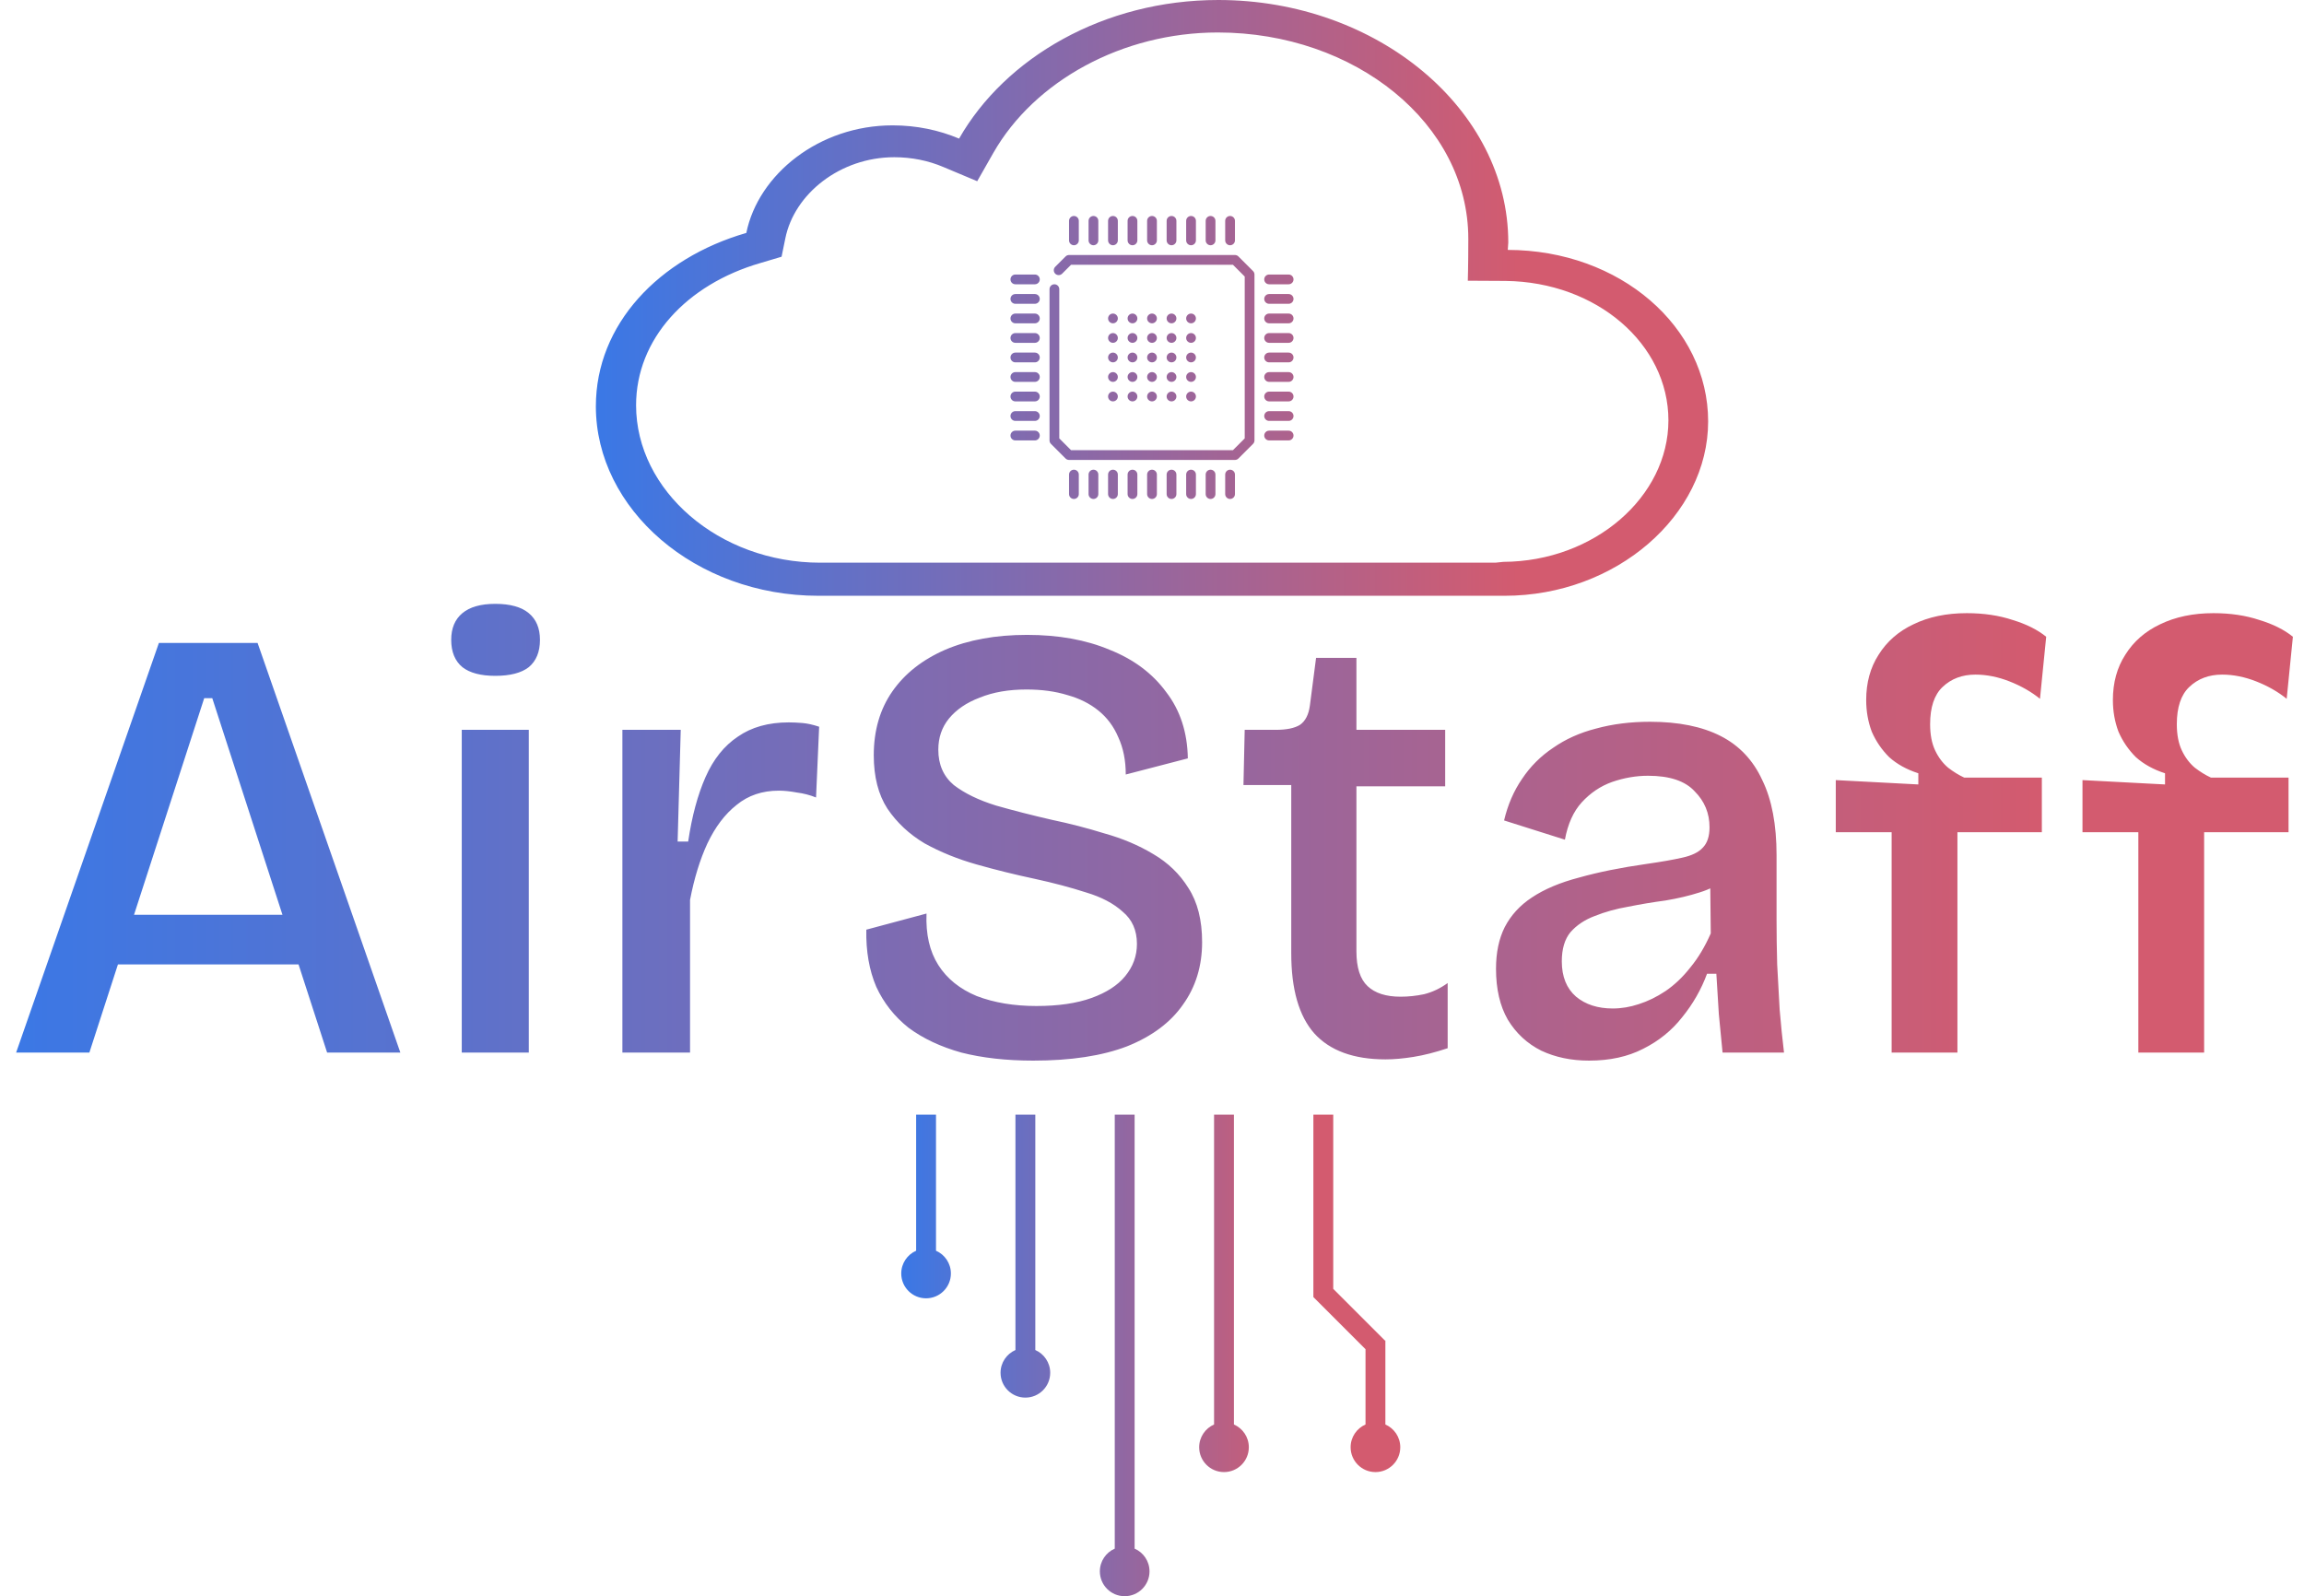 <svg width="928" height="643" viewBox="0 0 928 643" fill="none" xmlns="http://www.w3.org/2000/svg">
<path fill-rule="evenodd" clip-rule="evenodd" d="M607.3 100.667C607.3 100.167 607.35 99.667 607.4 99.167C607.45 98.667 607.5 98.167 607.5 97.667C607.5 44.083 554.7 0 490.7 0C444.6 0 404.9 23.25 386.3 55.833C378.2 52.417 369.2 50.5 359.5 50.5C329.9 50.5 305.4 70.25 300.6 93.833C265.4 104 240 130.667 240 163.667C240 205.167 280.1 240 329.6 240H606C651 240 688 207.583 688 169.75C688 131.75 652.6 100.75 607.3 100.667ZM605.5 226.333L602.3 226.667H330.4C289.5 226.667 256.2 197.583 256.2 163.25C256.2 136.667 276.4 114.583 306.4 105.917L314.8 103.417L316.3 96.083C319.9 78.083 338.4 63.333 360.2 63.333C367.1 63.333 373.9 64.667 380.1 67.333L393.6 73L400.1 61.583C416.7 32.5 452.2 13.083 490.5 13.083C545.8 13.083 591.4 49.833 591.4 96.167C591.4 107.25 591.2 113.083 591.2 113.083L606.4 113.167C643.1 113.583 672 138.583 672 169.333C672 200.083 642.2 226.167 605.5 226.333ZM430.586 185.276C430.063 185.276 429.564 185.068 429.195 184.702L423.298 178.805C422.932 178.436 422.724 177.937 422.724 177.414V116.483C422.724 115.394 423.605 114.517 424.69 114.517C425.775 114.517 426.655 115.394 426.655 116.483V176.6L431.4 181.345H496.6L501.345 176.6V111.4L496.6 106.655H431.4L427.799 110.252C427.033 111.019 425.786 111.019 425.02 110.252C424.253 109.489 424.253 108.243 425.02 107.477L429.199 103.298C429.564 102.932 430.063 102.724 430.586 102.724H497.414C497.937 102.724 498.436 102.932 498.805 103.298L504.702 109.195C505.068 109.564 505.276 110.063 505.276 110.586V177.414C505.276 177.937 505.068 178.436 504.702 178.805L498.805 184.702C498.436 185.068 497.937 185.276 497.414 185.276H430.586ZM408.966 173.483H416.828C417.913 173.483 418.793 174.363 418.793 175.448C418.793 176.533 417.913 177.414 416.828 177.414H408.966C407.881 177.414 407 176.533 407 175.448C407 174.363 407.881 173.483 408.966 173.483ZM416.828 165.621H408.966C407.881 165.621 407 166.501 407 167.586C407 168.671 407.881 169.552 408.966 169.552H416.828C417.913 169.552 418.793 168.671 418.793 167.586C418.793 166.501 417.913 165.621 416.828 165.621ZM408.966 157.759H416.828C417.913 157.759 418.793 158.639 418.793 159.724C418.793 160.809 417.913 161.69 416.828 161.69H408.966C407.881 161.69 407 160.809 407 159.724C407 158.639 407.881 157.759 408.966 157.759ZM416.828 149.897H408.966C407.881 149.897 407 150.777 407 151.862C407 152.947 407.881 153.828 408.966 153.828H416.828C417.913 153.828 418.793 152.947 418.793 151.862C418.793 150.777 417.913 149.897 416.828 149.897ZM408.966 142.034H416.828C417.913 142.034 418.793 142.915 418.793 144C418.793 145.085 417.913 145.966 416.828 145.966H408.966C407.881 145.966 407 145.085 407 144C407 142.915 407.881 142.034 408.966 142.034ZM416.828 134.172H408.966C407.881 134.172 407 135.053 407 136.138C407 137.223 407.881 138.103 408.966 138.103H416.828C417.913 138.103 418.793 137.223 418.793 136.138C418.793 135.053 417.913 134.172 416.828 134.172ZM408.966 126.31H416.828C417.913 126.31 418.793 127.191 418.793 128.276C418.793 129.361 417.913 130.241 416.828 130.241H408.966C407.881 130.241 407 129.361 407 128.276C407 127.191 407.881 126.31 408.966 126.31ZM416.828 118.448H408.966C407.881 118.448 407 119.329 407 120.414C407 121.499 407.881 122.379 408.966 122.379H416.828C417.913 122.379 418.793 121.499 418.793 120.414C418.793 119.329 417.913 118.448 416.828 118.448ZM408.966 110.586H416.828C417.913 110.586 418.793 111.467 418.793 112.552C418.793 113.637 417.913 114.517 416.828 114.517H408.966C407.881 114.517 407 113.637 407 112.552C407 111.467 407.881 110.586 408.966 110.586ZM519.034 173.483H511.172C510.087 173.483 509.207 174.363 509.207 175.448C509.207 176.533 510.087 177.414 511.172 177.414H519.034C520.119 177.414 521 176.533 521 175.448C521 174.363 520.119 173.483 519.034 173.483ZM511.172 165.621H519.034C520.119 165.621 521 166.501 521 167.586C521 168.671 520.119 169.552 519.034 169.552H511.172C510.087 169.552 509.207 168.671 509.207 167.586C509.207 166.501 510.087 165.621 511.172 165.621ZM519.034 157.759H511.172C510.087 157.759 509.207 158.639 509.207 159.724C509.207 160.809 510.087 161.69 511.172 161.69H519.034C520.119 161.69 521 160.809 521 159.724C521 158.639 520.119 157.759 519.034 157.759ZM511.172 149.897H519.034C520.119 149.897 521 150.777 521 151.862C521 152.947 520.119 153.828 519.034 153.828H511.172C510.087 153.828 509.207 152.947 509.207 151.862C509.207 150.777 510.087 149.897 511.172 149.897ZM519.034 142.034H511.172C510.087 142.034 509.207 142.915 509.207 144C509.207 145.085 510.087 145.966 511.172 145.966H519.034C520.119 145.966 521 145.085 521 144C521 142.915 520.119 142.034 519.034 142.034ZM511.172 134.172H519.034C520.119 134.172 521 135.053 521 136.138C521 137.223 520.119 138.103 519.034 138.103H511.172C510.087 138.103 509.207 137.223 509.207 136.138C509.207 135.053 510.087 134.172 511.172 134.172ZM519.034 126.31H511.172C510.087 126.31 509.207 127.191 509.207 128.276C509.207 129.361 510.087 130.241 511.172 130.241H519.034C520.119 130.241 521 129.361 521 128.276C521 127.191 520.119 126.31 519.034 126.31ZM511.172 118.448H519.034C520.119 118.448 521 119.329 521 120.414C521 121.499 520.119 122.379 519.034 122.379H511.172C510.087 122.379 509.207 121.499 509.207 120.414C509.207 119.329 510.087 118.448 511.172 118.448ZM511.172 114.517H519.034C520.119 114.517 521 113.637 521 112.552C521 111.467 520.119 110.586 519.034 110.586H511.172C510.087 110.586 509.207 111.467 509.207 112.552C509.207 113.637 510.087 114.517 511.172 114.517ZM493.483 191.172C493.483 190.087 494.363 189.207 495.448 189.207C496.533 189.207 497.414 190.087 497.414 191.172V199.034C497.414 200.119 496.533 201 495.448 201C494.363 201 493.483 200.119 493.483 199.034V191.172ZM487.586 189.207C486.501 189.207 485.621 190.087 485.621 191.172V199.034C485.621 200.119 486.501 201 487.586 201C488.671 201 489.552 200.119 489.552 199.034V191.172C489.552 190.087 488.671 189.207 487.586 189.207ZM477.759 191.172C477.759 190.087 478.639 189.207 479.724 189.207C480.809 189.207 481.69 190.087 481.69 191.172V199.034C481.69 200.119 480.809 201 479.724 201C478.639 201 477.759 200.119 477.759 199.034V191.172ZM471.862 189.207C470.777 189.207 469.897 190.087 469.897 191.172V199.034C469.897 200.119 470.777 201 471.862 201C472.947 201 473.828 200.119 473.828 199.034V191.172C473.828 190.087 472.947 189.207 471.862 189.207ZM462.034 191.172C462.034 190.087 462.915 189.207 464 189.207C465.085 189.207 465.966 190.087 465.966 191.172V199.034C465.966 200.119 465.085 201 464 201C462.915 201 462.034 200.119 462.034 199.034V191.172ZM456.138 189.207C455.053 189.207 454.172 190.087 454.172 191.172V199.034C454.172 200.119 455.053 201 456.138 201C457.223 201 458.103 200.119 458.103 199.034V191.172C458.103 190.087 457.223 189.207 456.138 189.207ZM446.31 191.172C446.31 190.087 447.191 189.207 448.276 189.207C449.361 189.207 450.241 190.087 450.241 191.172V199.034C450.241 200.119 449.361 201 448.276 201C447.191 201 446.31 200.119 446.31 199.034V191.172ZM440.414 189.207C439.329 189.207 438.448 190.087 438.448 191.172V199.034C438.448 200.119 439.329 201 440.414 201C441.499 201 442.379 200.119 442.379 199.034V191.172C442.379 190.087 441.499 189.207 440.414 189.207ZM430.586 191.172C430.586 190.087 431.467 189.207 432.552 189.207C433.637 189.207 434.517 190.087 434.517 191.172V199.034C434.517 200.119 433.637 201 432.552 201C431.467 201 430.586 200.119 430.586 199.034V191.172ZM495.448 87C494.363 87 493.483 87.881 493.483 88.966V96.828C493.483 97.912 494.363 98.793 495.448 98.793C496.533 98.793 497.414 97.912 497.414 96.828V88.966C497.414 87.881 496.533 87 495.448 87ZM485.621 88.966C485.621 87.881 486.501 87 487.586 87C488.671 87 489.552 87.881 489.552 88.966V96.828C489.552 97.912 488.671 98.793 487.586 98.793C486.501 98.793 485.621 97.912 485.621 96.828V88.966ZM479.724 87C478.639 87 477.759 87.881 477.759 88.966V96.828C477.759 97.912 478.639 98.793 479.724 98.793C480.809 98.793 481.69 97.912 481.69 96.828V88.966C481.69 87.881 480.809 87 479.724 87ZM469.897 88.966C469.897 87.881 470.777 87 471.862 87C472.947 87 473.828 87.881 473.828 88.966V96.828C473.828 97.912 472.947 98.793 471.862 98.793C470.777 98.793 469.897 97.912 469.897 96.828V88.966ZM464 87C462.915 87 462.034 87.881 462.034 88.966V96.828C462.034 97.912 462.915 98.793 464 98.793C465.085 98.793 465.966 97.912 465.966 96.828V88.966C465.966 87.881 465.085 87 464 87ZM454.172 88.966C454.172 87.881 455.053 87 456.138 87C457.223 87 458.103 87.881 458.103 88.966V96.828C458.103 97.912 457.223 98.793 456.138 98.793C455.053 98.793 454.172 97.912 454.172 96.828V88.966ZM448.276 87C447.191 87 446.31 87.881 446.31 88.966V96.828C446.31 97.912 447.191 98.793 448.276 98.793C449.361 98.793 450.241 97.912 450.241 96.828V88.966C450.241 87.881 449.361 87 448.276 87ZM438.448 88.966C438.448 87.881 439.329 87 440.414 87C441.499 87 442.379 87.881 442.379 88.966V96.828C442.379 97.912 441.499 98.793 440.414 98.793C439.329 98.793 438.448 97.912 438.448 96.828V88.966ZM432.552 87C431.467 87 430.586 87.881 430.586 88.966V96.828C430.586 97.912 431.467 98.793 432.552 98.793C433.637 98.793 434.517 97.912 434.517 96.828V88.966C434.517 87.881 433.637 87 432.552 87ZM481.69 159.724C481.69 160.81 480.81 161.69 479.724 161.69C478.639 161.69 477.759 160.81 477.759 159.724C477.759 158.639 478.639 157.759 479.724 157.759C480.81 157.759 481.69 158.639 481.69 159.724ZM471.862 161.69C472.948 161.69 473.828 160.81 473.828 159.724C473.828 158.639 472.948 157.759 471.862 157.759C470.776 157.759 469.896 158.639 469.896 159.724C469.896 160.81 470.776 161.69 471.862 161.69ZM465.965 159.724C465.965 160.81 465.086 161.69 464 161.69C462.914 161.69 462.034 160.81 462.034 159.724C462.034 158.639 462.914 157.759 464 157.759C465.086 157.759 465.965 158.639 465.965 159.724ZM456.138 161.69C457.223 161.69 458.103 160.81 458.103 159.724C458.103 158.639 457.223 157.759 456.138 157.759C455.052 157.759 454.172 158.639 454.172 159.724C454.172 160.81 455.052 161.69 456.138 161.69ZM450.241 159.724C450.241 160.81 449.361 161.69 448.276 161.69C447.19 161.69 446.31 160.81 446.31 159.724C446.31 158.639 447.19 157.759 448.276 157.759C449.361 157.759 450.241 158.639 450.241 159.724ZM479.724 153.828C480.81 153.828 481.69 152.948 481.69 151.862C481.69 150.777 480.81 149.897 479.724 149.897C478.639 149.897 477.759 150.777 477.759 151.862C477.759 152.948 478.639 153.828 479.724 153.828ZM473.828 151.862C473.828 152.948 472.948 153.828 471.862 153.828C470.776 153.828 469.896 152.948 469.896 151.862C469.896 150.777 470.776 149.897 471.862 149.897C472.948 149.897 473.828 150.777 473.828 151.862ZM464 153.828C465.086 153.828 465.965 152.948 465.965 151.862C465.965 150.777 465.086 149.897 464 149.897C462.914 149.897 462.034 150.777 462.034 151.862C462.034 152.948 462.914 153.828 464 153.828ZM458.103 151.862C458.103 152.948 457.223 153.828 456.138 153.828C455.052 153.828 454.172 152.948 454.172 151.862C454.172 150.777 455.052 149.897 456.138 149.897C457.223 149.897 458.103 150.777 458.103 151.862ZM448.276 153.828C449.361 153.828 450.241 152.948 450.241 151.862C450.241 150.777 449.361 149.897 448.276 149.897C447.19 149.897 446.31 150.777 446.31 151.862C446.31 152.948 447.19 153.828 448.276 153.828ZM481.69 144C481.69 145.086 480.81 145.966 479.724 145.966C478.639 145.966 477.759 145.086 477.759 144C477.759 142.915 478.639 142.035 479.724 142.035C480.81 142.035 481.69 142.915 481.69 144ZM471.862 145.966C472.948 145.966 473.828 145.086 473.828 144C473.828 142.915 472.948 142.035 471.862 142.035C470.776 142.035 469.896 142.915 469.896 144C469.896 145.086 470.776 145.966 471.862 145.966ZM465.965 144C465.965 145.086 465.086 145.966 464 145.966C462.914 145.966 462.034 145.086 462.034 144C462.034 142.915 462.914 142.035 464 142.035C465.086 142.035 465.965 142.915 465.965 144ZM456.138 145.966C457.223 145.966 458.103 145.086 458.103 144C458.103 142.915 457.223 142.035 456.138 142.035C455.052 142.035 454.172 142.915 454.172 144C454.172 145.086 455.052 145.966 456.138 145.966ZM450.241 144C450.241 145.086 449.361 145.966 448.276 145.966C447.19 145.966 446.31 145.086 446.31 144C446.31 142.915 447.19 142.035 448.276 142.035C449.361 142.035 450.241 142.915 450.241 144ZM479.724 138.104C480.81 138.104 481.69 137.224 481.69 136.138C481.69 135.052 480.81 134.173 479.724 134.173C478.639 134.173 477.759 135.052 477.759 136.138C477.759 137.224 478.639 138.104 479.724 138.104ZM473.828 136.138C473.828 137.224 472.948 138.104 471.862 138.104C470.776 138.104 469.896 137.224 469.896 136.138C469.896 135.052 470.776 134.173 471.862 134.173C472.948 134.173 473.828 135.052 473.828 136.138ZM464 138.104C465.086 138.104 465.965 137.224 465.965 136.138C465.965 135.052 465.086 134.173 464 134.173C462.914 134.173 462.034 135.052 462.034 136.138C462.034 137.224 462.914 138.104 464 138.104ZM458.103 136.138C458.103 137.224 457.223 138.104 456.138 138.104C455.052 138.104 454.172 137.224 454.172 136.138C454.172 135.052 455.052 134.173 456.138 134.173C457.223 134.173 458.103 135.052 458.103 136.138ZM448.276 138.103C449.361 138.103 450.241 137.224 450.241 136.138C450.241 135.052 449.361 134.172 448.276 134.172C447.19 134.172 446.31 135.052 446.31 136.138C446.31 137.224 447.19 138.103 448.276 138.103ZM481.69 128.276C481.69 129.361 480.81 130.241 479.724 130.241C478.639 130.241 477.759 129.361 477.759 128.276C477.759 127.19 478.639 126.31 479.724 126.31C480.81 126.31 481.69 127.19 481.69 128.276ZM471.862 130.241C472.948 130.241 473.828 129.361 473.828 128.276C473.828 127.19 472.948 126.31 471.862 126.31C470.777 126.31 469.897 127.19 469.897 128.276C469.897 129.361 470.777 130.241 471.862 130.241ZM465.966 128.276C465.966 129.361 465.086 130.241 464 130.241C462.914 130.241 462.034 129.361 462.034 128.276C462.034 127.19 462.914 126.31 464 126.31C465.086 126.31 465.966 127.19 465.966 128.276ZM456.138 130.241C457.223 130.241 458.103 129.361 458.103 128.276C458.103 127.19 457.223 126.31 456.138 126.31C455.052 126.31 454.172 127.19 454.172 128.276C454.172 129.361 455.052 130.241 456.138 130.241ZM450.241 128.276C450.241 129.361 449.361 130.241 448.276 130.241C447.19 130.241 446.31 129.361 446.31 128.276C446.31 127.19 447.19 126.31 448.276 126.31C449.361 126.31 450.241 127.19 450.241 128.276Z" fill="url(#paint0_linear_5_26)"/>
<path d="M6.5 424L64 259H103.75L161.25 424H131.75L85.5 281.25H82.25L36 424H6.5ZM35.25 388.5V368.5H136V388.5H35.25ZM185.986 424V294H212.986V424H185.986ZM199.486 272.25C193.653 272.25 189.236 271.083 186.236 268.75C183.236 266.25 181.736 262.583 181.736 257.75C181.736 253.083 183.236 249.5 186.236 247C189.236 244.5 193.653 243.25 199.486 243.25C205.486 243.25 209.986 244.5 212.986 247C215.986 249.5 217.486 253.083 217.486 257.75C217.486 262.583 215.986 266.25 212.986 268.75C209.986 271.083 205.486 272.25 199.486 272.25ZM250.684 424V356.25V294H274.184L272.934 339H277.184C278.684 328.833 281.017 320.167 284.184 313C287.35 305.833 291.684 300.417 297.184 296.75C302.684 292.917 309.517 291 317.684 291C319.35 291 321.184 291.083 323.184 291.25C325.184 291.417 327.434 291.917 329.934 292.75L328.684 321.25C326.184 320.25 323.6 319.583 320.934 319.25C318.267 318.75 315.85 318.5 313.684 318.5C307.017 318.5 301.35 320.417 296.684 324.25C292.017 327.917 288.1 333.083 284.934 339.75C281.934 346.25 279.6 353.833 277.934 362.5V424H250.684ZM416.182 427.25C405.348 427.25 395.682 426.167 387.182 424C378.848 421.667 371.765 418.333 365.932 414C360.265 409.5 355.932 404 352.932 397.5C350.098 390.833 348.765 383.167 348.932 374.5L373.182 368C372.848 376.333 374.432 383.25 377.932 388.75C381.432 394.25 386.598 398.417 393.432 401.25C400.432 403.917 408.432 405.25 417.432 405.25C426.265 405.25 433.682 404.167 439.682 402C445.682 399.833 450.182 396.917 453.182 393.25C456.348 389.417 457.932 385.083 457.932 380.25C457.932 374.75 456.015 370.417 452.182 367.25C448.515 363.917 443.598 361.333 437.432 359.5C431.265 357.5 424.348 355.667 416.682 354C408.848 352.333 401.098 350.417 393.432 348.25C385.765 346.083 378.765 343.25 372.432 339.75C366.265 336.083 361.265 331.417 357.432 325.75C353.765 320.083 351.932 312.917 351.932 304.25C351.932 294.25 354.432 285.667 359.432 278.5C364.432 271.333 371.515 265.75 380.682 261.75C390.015 257.75 401.015 255.75 413.682 255.75C426.348 255.75 437.432 257.75 446.932 261.75C456.598 265.583 464.182 271.25 469.682 278.75C475.348 286.083 478.265 295 478.432 305.5L453.432 312C453.432 306.333 452.432 301.333 450.432 297C448.598 292.667 445.932 289.083 442.432 286.25C438.932 283.417 434.765 281.333 429.932 280C425.098 278.5 419.598 277.75 413.432 277.75C406.265 277.75 400.015 278.833 394.682 281C389.348 283 385.182 285.833 382.182 289.5C379.348 293 377.932 297.167 377.932 302C377.932 308 380.015 312.75 384.182 316.25C388.515 319.583 394.182 322.333 401.182 324.5C408.182 326.5 415.682 328.417 423.682 330.25C430.848 331.75 437.932 333.583 444.932 335.75C452.098 337.75 458.598 340.5 464.432 344C470.432 347.5 475.182 352.083 478.682 357.75C482.348 363.417 484.182 370.667 484.182 379.5C484.182 389.167 481.598 397.583 476.432 404.75C471.432 411.917 463.932 417.5 453.932 421.5C443.932 425.333 431.348 427.25 416.182 427.25ZM558.088 426.75C545.255 426.75 535.671 423.25 529.338 416.25C523.171 409.25 520.088 398.5 520.088 384V316.25H500.838L501.338 294H513.838C518.171 294 521.421 293.333 523.588 292C525.755 290.5 527.088 287.917 527.588 284.25L530.088 265H546.338V294H582.088V316.75H546.338V383.25C546.338 389.75 547.838 394.417 550.838 397.25C553.838 400.083 558.255 401.5 564.088 401.5C567.255 401.5 570.421 401.167 573.588 400.5C576.921 399.667 580.088 398.167 583.088 396V422.25C578.088 423.917 573.505 425.083 569.338 425.75C565.171 426.417 561.421 426.75 558.088 426.75ZM640.059 427.25C632.892 427.25 626.475 425.917 620.809 423.25C615.142 420.417 610.642 416.25 607.309 410.75C604.142 405.25 602.559 398.417 602.559 390.25C602.559 383.75 603.725 378.167 606.059 373.5C608.559 368.667 612.225 364.667 617.059 361.5C622.059 358.167 628.392 355.5 636.059 353.5C643.725 351.333 652.809 349.5 663.309 348C669.142 347.167 673.892 346.333 677.559 345.5C681.392 344.667 684.142 343.333 685.809 341.5C687.642 339.667 688.559 336.917 688.559 333.25C688.559 327.583 686.559 322.75 682.559 318.75C678.725 314.583 672.475 312.5 663.809 312.5C658.975 312.5 654.142 313.333 649.309 315C644.642 316.667 640.559 319.417 637.059 323.25C633.725 326.917 631.475 331.917 630.309 338.25L605.809 330.5C607.309 324.167 609.725 318.583 613.059 313.75C616.392 308.75 620.559 304.583 625.559 301.25C630.559 297.75 636.309 295.167 642.809 293.5C649.475 291.667 656.725 290.75 664.559 290.75C676.059 290.75 685.559 292.667 693.059 296.5C700.559 300.333 706.142 306.25 709.809 314.25C713.642 322.083 715.559 332.167 715.559 344.5V371C715.559 376.5 715.642 382.333 715.809 388.5C716.142 394.5 716.475 400.583 716.809 406.75C717.309 412.75 717.892 418.5 718.559 424H693.809C693.309 419 692.809 413.833 692.309 408.5C691.975 403.167 691.642 397.75 691.309 392.25H687.559C685.225 398.583 681.892 404.417 677.559 409.75C673.392 415.083 668.142 419.333 661.809 422.5C655.642 425.667 648.392 427.25 640.059 427.25ZM649.559 406.25C653.059 406.25 656.559 405.667 660.059 404.5C663.725 403.333 667.309 401.583 670.809 399.25C674.475 396.75 677.809 393.583 680.809 389.75C683.975 385.917 686.725 381.333 689.059 376L688.809 352.5L695.309 353.75C692.475 356.25 688.892 358.167 684.559 359.5C680.392 360.833 675.809 361.917 670.809 362.75C665.809 363.417 660.809 364.25 655.809 365.25C650.975 366.083 646.475 367.333 642.309 369C638.309 370.5 635.059 372.667 632.559 375.5C630.225 378.333 629.059 382.25 629.059 387.25C629.059 393.417 630.975 398.167 634.809 401.5C638.642 404.667 643.559 406.25 649.559 406.25ZM761.91 424V335.25H739.41V314.25L772.66 316V311.5C767.993 310 764.077 307.833 760.91 305C757.91 302 755.577 298.583 753.91 294.75C752.41 290.75 751.66 286.5 751.66 282C751.66 275 753.327 268.917 756.66 263.75C759.993 258.417 764.66 254.333 770.66 251.5C776.827 248.5 783.993 247 792.16 247C798.993 247 805.16 247.917 810.66 249.75C816.16 251.417 820.66 253.667 824.16 256.5L821.66 281.5C818.16 278.667 814.077 276.333 809.41 274.5C804.743 272.667 800.16 271.75 795.66 271.75C790.327 271.75 785.91 273.417 782.41 276.75C779.077 279.917 777.41 284.917 777.41 291.75C777.41 295.917 778.077 299.417 779.41 302.25C780.743 305.083 782.493 307.417 784.66 309.25C786.827 310.917 788.993 312.25 791.16 313.25H822.41V335.25H788.41V424H761.91ZM861.275 424V335.25H838.775V314.25L872.025 316V311.5C867.359 310 863.442 307.833 860.275 305C857.275 302 854.942 298.583 853.275 294.75C851.775 290.75 851.025 286.5 851.025 282C851.025 275 852.692 268.917 856.025 263.75C859.359 258.417 864.025 254.333 870.025 251.5C876.192 248.5 883.359 247 891.525 247C898.359 247 904.525 247.917 910.025 249.75C915.525 251.417 920.025 253.667 923.525 256.5L921.025 281.5C917.525 278.667 913.442 276.333 908.775 274.5C904.109 272.667 899.525 271.75 895.025 271.75C889.692 271.75 885.275 273.417 881.775 276.75C878.442 279.917 876.775 284.917 876.775 291.75C876.775 295.917 877.442 299.417 878.775 302.25C880.109 305.083 881.859 307.417 884.025 309.25C886.192 310.917 888.359 312.25 890.525 313.25H921.775V335.25H887.775V424H861.275Z" fill="url(#paint1_linear_5_26)"/>
<path fill-rule="evenodd" clip-rule="evenodd" d="M377 453V449H369V453V503.832C365.468 505.375 363 508.899 363 513C363 518.523 367.477 523 373 523C378.523 523 383 518.523 383 513C383 508.899 380.532 505.375 377 503.832V453ZM417 453V449H409V453V543.832C405.468 545.375 403 548.899 403 553C403 558.523 407.477 563 413 563C418.523 563 423 558.523 423 553C423 548.899 420.532 545.375 417 543.832V453ZM457 449V453V623.832C460.532 625.375 463 628.899 463 633C463 638.523 458.523 643 453 643C447.477 643 443 638.523 443 633C443 628.899 445.468 625.375 449 623.832V453V449H457ZM497 453V449H489V453V573.832C485.468 575.375 483 578.899 483 583C483 588.523 487.477 593 493 593C498.523 593 503 588.523 503 583C503 578.899 500.532 575.375 497 573.832V453ZM529 522.5V453V449H537V453V519.186L557.813 540H558L558 573.832C561.532 575.375 564 578.899 564 583C564 588.523 559.523 593 554 593C548.477 593 544 588.523 544 583C544 578.899 546.468 575.375 550 573.832L550 543.5L529 522.5Z" fill="url(#paint2_linear_5_26)"/>
<defs>
<linearGradient id="paint0_linear_5_26" x1="240" y1="168.5" x2="611.5" y2="168.5" gradientUnits="userSpaceOnUse">
<stop stop-color="#3A78E6"/>
<stop offset="1" stop-color="#D35B6F"/>
</linearGradient>
<linearGradient id="paint1_linear_5_26" x1="0" y1="341" x2="820" y2="341" gradientUnits="userSpaceOnUse">
<stop stop-color="#3A78E6"/>
<stop offset="1" stop-color="#D35B6F"/>
</linearGradient>
<linearGradient id="paint2_linear_5_26" x1="363" y1="539" x2="520.5" y2="539" gradientUnits="userSpaceOnUse">
<stop stop-color="#3A78E6"/>
<stop offset="1" stop-color="#D35B6F"/>
</linearGradient>
</defs>
</svg>
